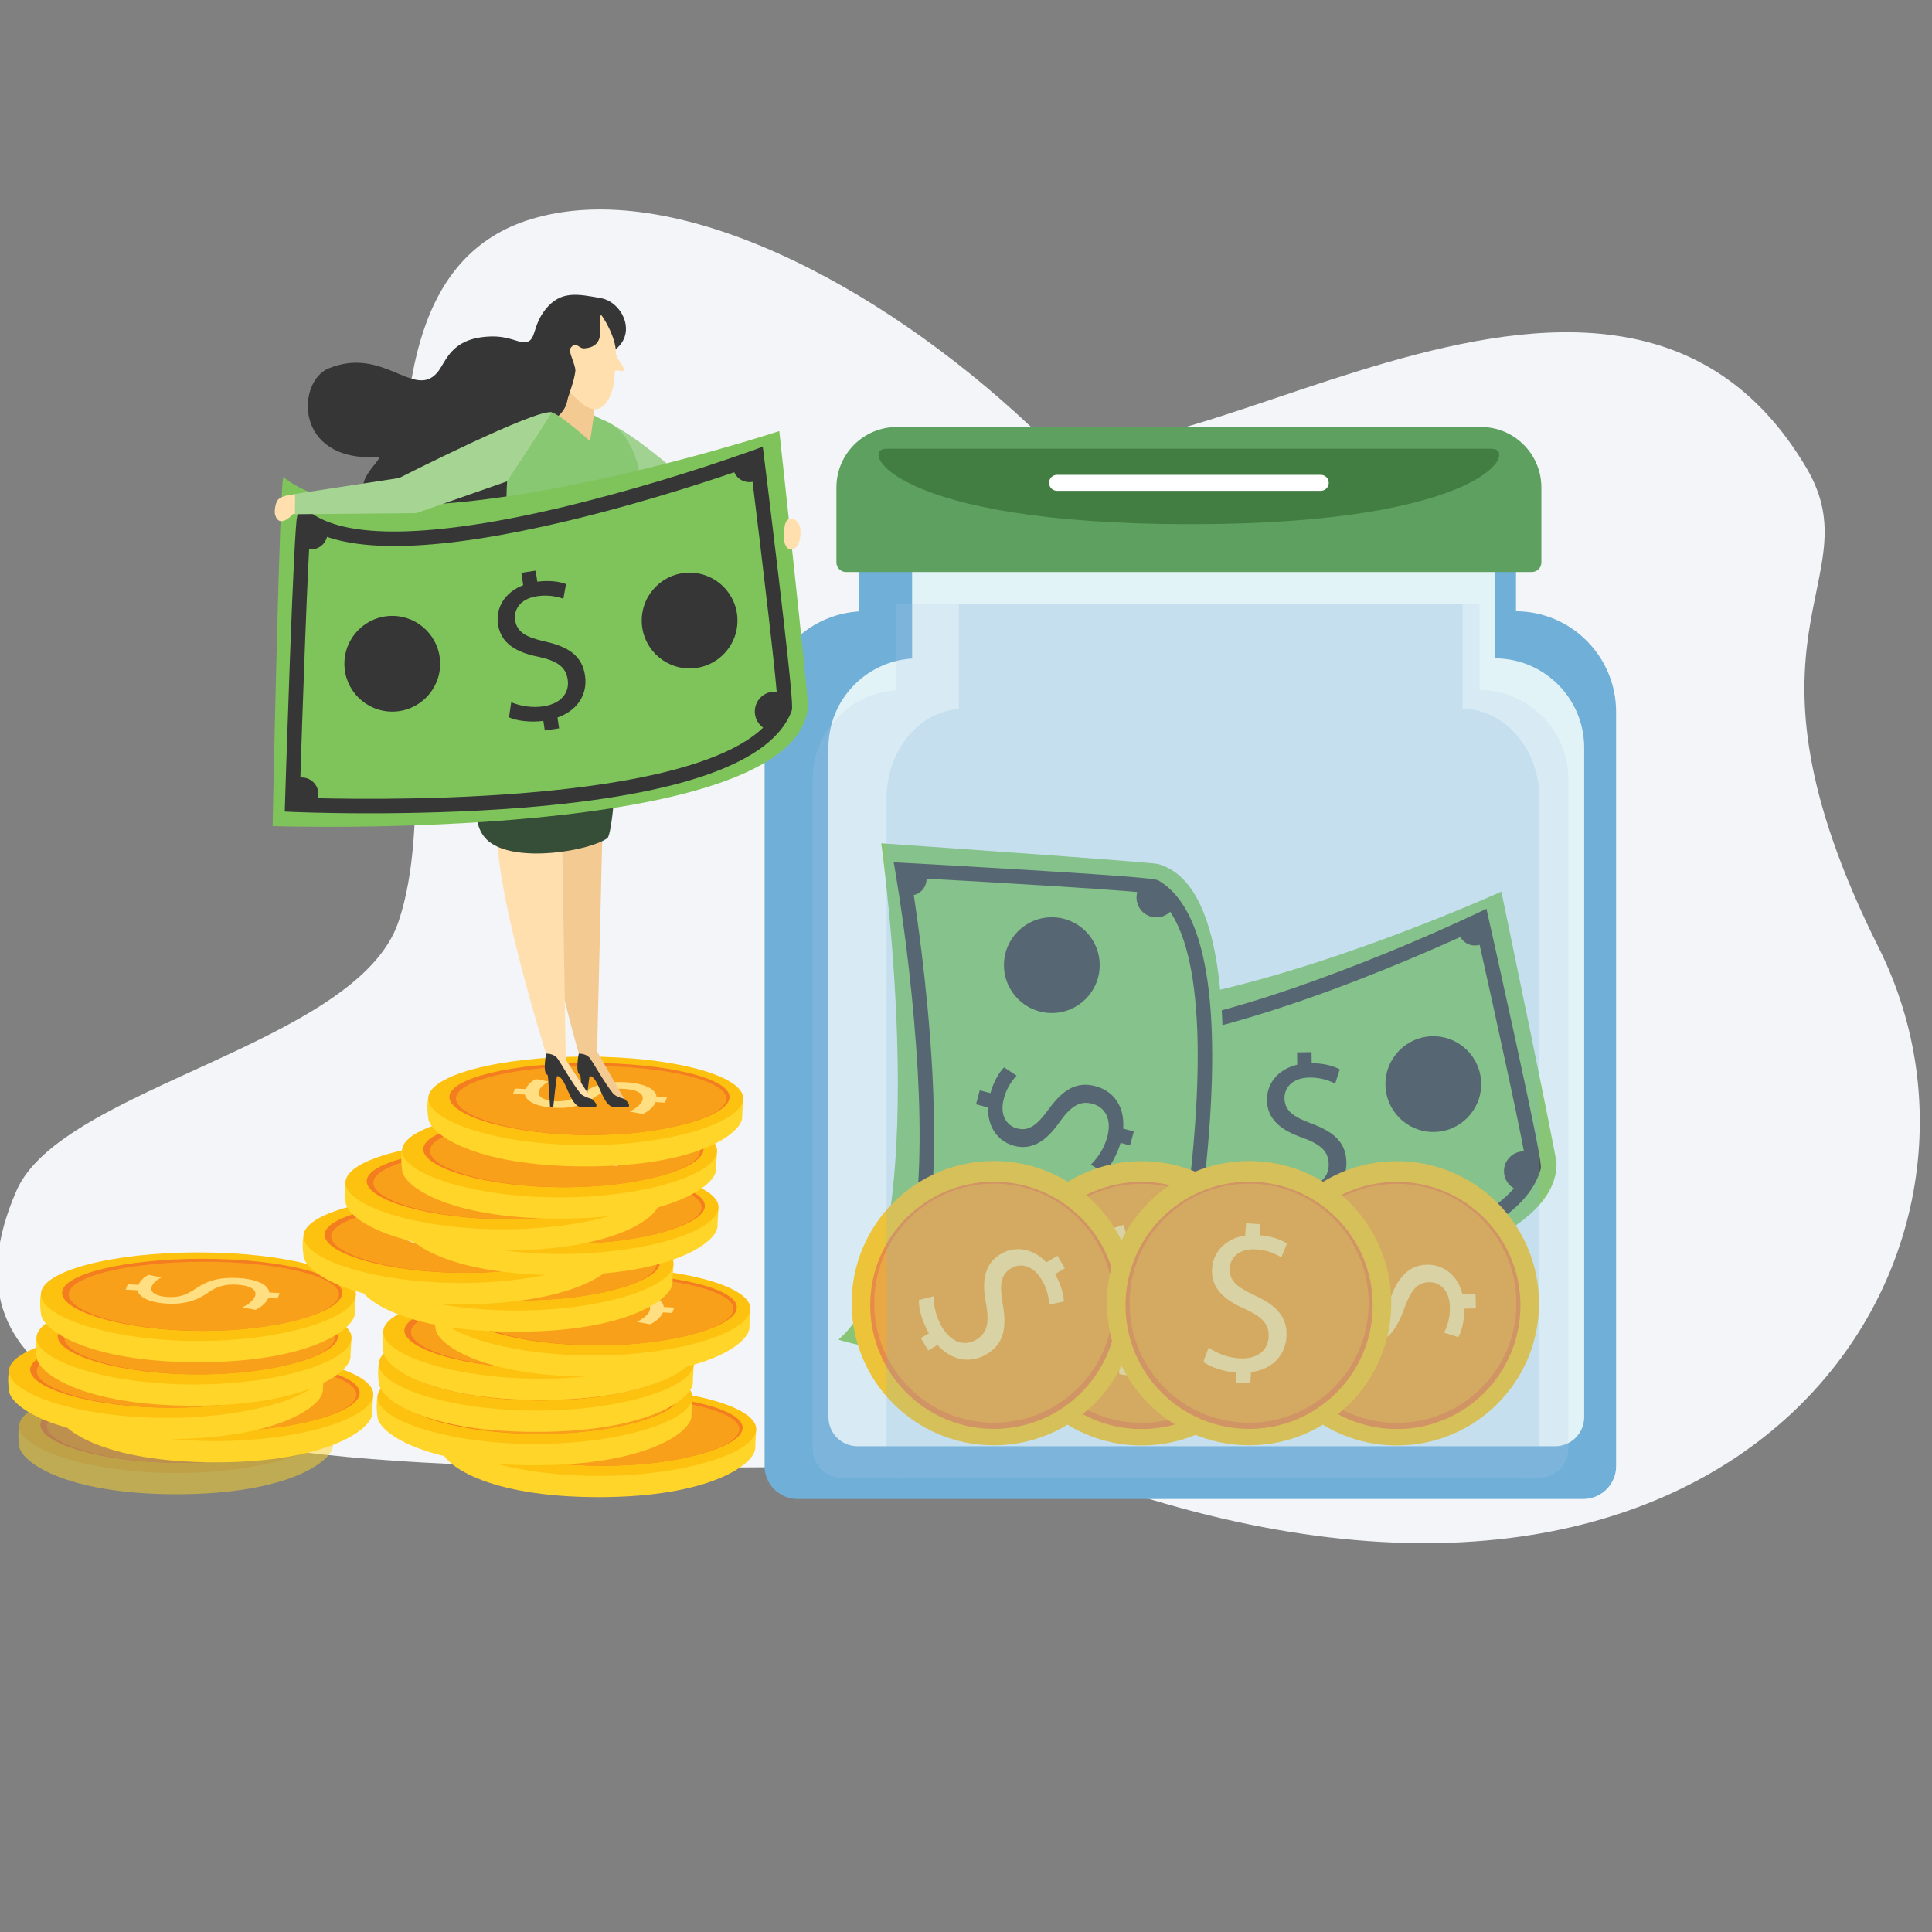 <?xml version="1.0" encoding="utf-8"?>
<!-- Generator: Adobe Illustrator 25.2.1, SVG Export Plug-In . SVG Version: 6.00 Build 0)  -->
<svg version="1.1" id="Layer_1" xmlns="http://www.w3.org/2000/svg" xmlns:xlink="http://www.w3.org/1999/xlink" x="0px" y="0px"
	 viewBox="0 0 1080 1080" style="enable-background:new 0 0 1080 1080;" xml:space="preserve">
<rect x="0" y="0" width="1080" height="1080" fill="#808080" stroke="none"/>
<style type="text/css">
	.st0{fill:#F3F5F8;}
	.st1{fill:#6FAFD8;}
	.st2{fill:#E2F3F7;}
	.st3{fill:#5DA05F;}
	.st4{fill:#427D41;}
	.st5{fill:#FFFFFF;}
	.st6{fill:#7FC45B;}
	.st7{fill:#353635;}
	.st8{fill:#6DA296;}
	.st9{fill:#FDC20F;}
	.st10{fill:#F47D20;}
	.st11{fill:#F9A01B;}
	.st12{fill:#FFDF82;}
	.st13{opacity:0.2;fill:#6FAFD8;enable-background:new    ;}
	.st14{opacity:0.2;fill:#B1C8E8;enable-background:new    ;}
	.st15{opacity:0.5;}
	.st16{fill:#FFD529;}
	.st17{fill:#F4CA93;}
	.st18{fill:#FFDFAE;}
	.st19{fill:#A2D292;}
	.st20{fill:#88C873;}
	.st21{fill:#364D37;}
	.st22{fill:#A6D492;}
</style>
<path id="Background-18" class="st0" d="M9.29,665.43c25.29-57.64,190.07-81.51,213.39-149.95
	c36.76-107.87-53.26-354.11,74.13-392.95c79.6-24.27,194.3,36.04,278.73,115.38c64.25,60.38,324.47-162.63,434.36,23.82
	c37.34,63.36-47.58,92.28,40.37,268.18c86.13,172.26-73.39,422.6-432.06,300.22C508.3,792.63-88.76,888.91,9.29,665.43z"/>
<path id="Shape-1877" class="st1" d="M847.45,341.68V314.1H480.13v27.68c-29.57,1.88-52.61,26.36-52.71,55.99V819.6
	c0.03,10.11,8.22,18.3,18.33,18.33h439.33c10.11-0.03,18.3-8.22,18.33-18.33V397.77C903.31,366.89,878.34,341.85,847.45,341.68z"/>
<path id="Shape-1878" class="st2" d="M835.9,368.02V314.1H509.88v54.02c-26.24,1.67-46.7,23.4-46.78,49.69v374.4
	c0.02,8.98,7.29,16.24,16.27,16.27h389.93c8.98-0.02,16.24-7.29,16.27-16.27v-374.4C885.48,390.4,863.32,368.18,835.9,368.02z"/>
<path id="Shape-1879" class="st3" d="M501.39,238.69h326.42c18.68,0,33.83,15.15,33.83,33.83l0,0v41.87c0,2.98-2.41,5.39-5.39,5.39
	H472.95c-2.98,0-5.39-2.41-5.39-5.39l0,0v-41.87C467.56,253.84,482.7,238.69,501.39,238.69L501.39,238.69z"/>
<path id="Shape-1880" class="st4" d="M495.47,250.85h338.25c15.35,0-2.9,42.17-168.32,42.17
	C498.37,293.02,480.12,250.85,495.47,250.85z"/>
<path id="Shape-1881" class="st5" d="M590.81,265.45h147.58c2.46,0.04,4.43,2.06,4.39,4.53c-0.04,2.41-1.98,4.36-4.39,4.39H590.81
	c-2.46-0.04-4.43-2.06-4.39-4.53C586.45,267.43,588.4,265.48,590.81,265.45z"/>
<path id="Shape-1882" class="st6" d="M870.1,650.34c-0.04-4.23-30.84-151.92-30.84-151.92S628.91,593.9,568.51,552.5
	c-2.28-1.56,10.19,193.1,10.19,193.1S870.82,726.92,870.1,650.34z"/>
<path id="Shape-1883" class="st7" d="M584.66,736.85l-0.26-3.98c-0.03-0.4-2.66-40.38-5.03-79.97c-1.39-23.26-2.43-41.85-3.07-55.24
	c-0.38-7.97-0.63-14.18-0.73-18.45c-0.18-7.23-0.23-9.41,2.16-10.81l2.16-1.27l2.14,1.37c21.19,13.8,69.95,8.22,141.03-16.14
	c35.13-12.23,69.6-26.3,103.27-42.13l4.6-2.22l1.12,4.98c0.08,0.34,7.65,34.11,15.01,67.92c15.08,69.33,14.6,71.11,14.17,72.68l0,0
	c-8.04,29.6-56.66,52.55-144.5,68.23c-64.44,11.5-127.45,14.78-128.07,14.82L584.66,736.85z M583.64,578.53
	c0.51,21.59,5.09,96.5,8.59,149.78c14.79-0.92,68.47-4.72,123.14-14.48c104.29-18.63,132.64-43.85,137.9-61.9
	c-0.56-7.7-16.57-81.06-28.03-132.22c-13.44,6.26-54.45,24.87-99.55,40.32C656.94,583.59,609.23,589.8,583.64,578.53z M853.4,651.47
	v0.01V651.47z"/>
<g id="Shape-1884" transform="translate(141.651 91.264)">
	<g id="Group_3191" transform="translate(0 6.336)">
		<path id="Path_1662" class="st7" d="M568.11,561.6c5.3,3.08,11.33,4.69,17.46,4.66c9.92-0.14,15.64-5.46,15.53-13.04
			c-0.1-7.02-4.17-10.98-14.37-14.74c-12.32-4.17-19.99-10.42-20.14-21.01c-0.17-11.7,9.41-20.54,24.01-20.74
			c7.69-0.11,13.29,1.6,16.66,3.44l-2.56,7.95c-4.42-2.29-9.34-3.45-14.32-3.36c-10.25,0.15-14.07,6.33-14,11.46
			c0.1,7.02,4.72,10.42,15.14,14.28c12.77,4.72,19.33,10.76,19.48,21.8c0.16,11.6-8.28,21.74-26,21.99
			c-7.24,0.1-15.19-1.9-19.24-4.52L568.11,561.6z"/>
	</g>
	
		<rect id="Rectangle_3996" x="583.44" y="496.9" transform="matrix(1 -0.014 0.014 1 -6.982 8.273)" class="st7" width="8.09" height="11.98"/>
	
		<rect id="Rectangle_3997" x="584.53" y="574.02" transform="matrix(1 -0.014 0.014 1 -8.062 8.296)" class="st7" width="8.09" height="11.98"/>
</g>
<path id="Shape-1885" class="st7" d="M833.28,522.12c-1.57,4.87-6.79,7.55-11.66,5.98c-4.87-1.57-7.55-6.79-5.98-11.66
	c0.01-0.04,0.03-0.09,0.04-0.13c0.1-0.32,5.36-0.39,9.88,1.11C829.83,518.84,833.38,521.82,833.28,522.12z"/>
<path id="Shape-1886" class="st7" d="M850.16,665.65c-6.05-0.92-10.22-6.57-9.3-12.63c0.92-6.05,6.57-10.22,12.63-9.3
	c0.23,0.03,0.45,0.08,0.68,0.12c0.4,0.07,1.41,6.3,0.37,11.9C853.55,661.03,850.54,665.72,850.16,665.65z"/>
<path id="Shape-1887" class="st8" d="M591.39,574.55c3.17,4.02,2.49,9.84-1.53,13.02c-4.02,3.17-9.84,2.49-13.02-1.53
	c-0.21-0.26,1.17-6.8,4.91-9.74C585.3,573.51,591.2,574.3,591.39,574.55z"/>
<path id="Shape-1888" class="st8" d="M585.88,720.47c3.15-4.03,8.98-4.74,13.01-1.59c4.03,3.15,4.74,8.98,1.59,13.01
	c-0.21,0.26-6.88,0.46-10.63-2.48C586.32,726.64,585.69,720.72,585.88,720.47z"/>
<circle id="Shape-1889" class="st8" cx="643.92" cy="648.18" r="26.76"/>
<circle id="Shape-1890" class="st7" cx="801.23" cy="606.02" r="26.76"/>
<path id="Shape-1891" class="st6" d="M647.2,482.96c-4.08-1.11-154.59-11.55-154.59-11.55s32.41,230.42-23.84,277.32
	c-2.12,1.77,191.01,40.54,191.01,40.54S721.09,503.05,647.2,482.96z"/>
<path id="Shape-1892" class="st7" d="M652.98,781.16l-3.91-0.83c-0.39-0.08-39.58-8.4-78.33-16.87c-22.77-4.97-40.94-9.02-54-12.04
	c-7.78-1.8-13.82-3.24-17.95-4.3c-7.01-1.79-9.12-2.33-9.83-5.02l-0.63-2.42l1.9-1.69c19.03-16.64,26.9-65.07,22.75-140.05
	c-2.24-37.16-6.42-74.17-12.52-110.89l-0.88-5.03l5.1,0.28c0.34,0.02,34.91,1.89,69.44,3.99c70.83,4.31,72.41,5.25,73.8,6.09
	c26.3,15.77,35.2,68.79,26.45,157.6c-6.42,65.14-20.37,126.68-20.5,127.29L652.98,781.16z M500.33,739.18
	c20.91,5.37,94.25,21.29,146.49,32.39c3.13-14.48,14.05-67.18,19.49-122.45c10.38-105.44-6.2-139.56-22.15-149.53
	c-7.56-1.55-82.52-6.05-134.87-8.91c2.38,14.63,9.16,59.16,11.79,106.76C525.1,669.99,518.12,717.6,500.33,739.18z"/>
<g id="Shape-1893" transform="translate(78.195 127.482)">
	<g id="Group_3197" transform="translate(6.841)">
		<path id="Path_1671" class="st7" d="M524.74,523.55c4.4-4.26,7.59-9.63,9.22-15.54c2.55-9.59-1.01-16.54-8.33-18.49
			c-6.79-1.81-11.69,1.03-18.08,9.83c-7.36,10.73-15.45,16.41-25.69,13.68c-11.31-3.02-17.21-14.63-13.44-28.74
			c1.98-7.43,5.14-12.36,7.84-15.1l6.96,4.62c-3.41,3.63-5.86,8.05-7.12,12.87c-2.64,9.91,2.27,15.26,7.23,16.58
			c6.78,1.81,11.3-1.71,17.85-10.7c8.01-11.01,15.6-15.68,26.27-12.84c11.2,2.99,18.68,13.87,14.11,30.99
			c-1.87,7-5.95,14.1-9.57,17.29L524.74,523.55z"/>
	</g>
	
		<rect id="Rectangle_4002" x="470.18" y="481.27" transform="matrix(0.258 -0.966 0.966 0.258 -118.804 819.854)" class="st7" width="8.09" height="11.98"/>
	
		<rect id="Rectangle_4003" x="544.71" y="501.15" transform="matrix(0.258 -0.966 0.966 0.258 -82.7 906.619)" class="st7" width="8.09" height="11.98"/>
</g>
<path id="Shape-1894" class="st7" d="M513.8,483.59c4.27,2.82,5.45,8.57,2.63,12.84c-2.82,4.27-8.57,5.45-12.84,2.63
	c-0.05-0.04-0.11-0.07-0.16-0.11c-0.28-0.19,1.08-5.26,3.75-9.21C509.71,486.03,513.54,483.42,513.8,483.59z"/>
<path id="Shape-1895" class="st7" d="M656.51,506.3c-2.53,5.58-9.09,8.05-14.67,5.53c-5.58-2.53-8.05-9.09-5.53-14.67
	c0.1-0.21,0.2-0.42,0.31-0.62c0.18-0.37,6.45,0.35,11.55,2.87C652.99,501.79,656.68,505.95,656.51,506.3z"/>
<path id="Shape-1896" class="st8" d="M498.6,730.63c4.73-1.96,10.15,0.27,12.11,5s-0.27,10.15-5,12.11
	c-0.31,0.13-6.23-2.98-8.05-7.38C495.95,736.22,498.31,730.75,498.6,730.63z"/>
<path id="Shape-1897" class="st8" d="M637.55,775.54c-3.01-4.14-2.09-9.94,2.05-12.95c4.12-2.99,9.88-2.1,12.9,2
	c0.2,0.27-1.42,6.75-5.27,9.56C643.6,776.79,637.74,775.79,637.55,775.54z"/>
<circle id="Shape-1898" class="st8" cx="582.29" cy="707.38" r="26.76"/>
<circle id="Shape-1899" class="st7" cx="587.97" cy="539.52" r="26.76"/>
<g id="Coin-2" transform="translate(49.515 417.551)">
	<circle id="Shape-1900" class="st9" cx="588.62" cy="311.02" r="79.47"/>
	<circle id="Shape-1901" class="st10" cx="588.62" cy="312.21" r="69.09"/>
	<circle id="Shape-1902" class="st11" cx="588.62" cy="311.02" r="66.83"/>
	<g id="Shape-1903" transform="translate(137.342 36.41)">
		<g id="Group_3193" transform="translate(0 4.424)">
			<path id="Path_1667" class="st12" d="M438.79,301.17c5.95,1.49,12.18,1.35,18.06-0.39c9.49-2.9,13.5-9.6,11.29-16.85
				c-2.05-6.72-7.06-9.38-17.9-10.15c-13-0.58-22.1-4.44-25.19-14.57c-3.42-11.19,3.32-22.34,17.29-26.61
				c7.36-2.25,13.21-2.16,16.96-1.33l-0.25,8.35c-4.88-0.97-9.93-0.72-14.69,0.75c-9.81,2.99-11.75,10-10.25,14.9
				c2.05,6.72,7.43,8.69,18.52,9.5c13.59,0.98,21.56,4.96,24.78,15.51c3.38,11.09-1.9,23.19-18.85,28.36
				c-6.93,2.12-15.12,2.4-19.74,1.01L438.79,301.17z"/>
		</g>
		
			<rect id="Rectangle_3998" x="435.24" y="231.73" transform="matrix(0.956 -0.292 0.292 0.956 -50.281 138.691)" class="st12" width="8.08" height="11.97"/>
		
			<rect id="Rectangle_3999" x="457.76" y="305.5" transform="matrix(0.956 -0.292 0.292 0.956 -70.849 148.487)" class="st12" width="8.08" height="11.97"/>
	</g>
</g>
<g id="Coin-3" transform="translate(49.515 417.551)">
	<circle id="Shape-1904" class="st9" cx="506.03" cy="310.92" r="79.47"/>
	<circle id="Shape-1905" class="st10" cx="506.03" cy="312.12" r="69.09"/>
	<circle id="Shape-1906" class="st11" cx="506.03" cy="310.92" r="66.83"/>
	<g id="Shape-1907" transform="translate(38.244 50.14)">
		<g id="Group_3195">
			<path id="Path_1668" class="st12" d="M434.15,256.92c0.01,6.13,1.65,12.15,4.77,17.43c5.12,8.5,12.6,10.76,19.09,6.85
				c6.01-3.62,7.38-9.13,5.49-19.83c-2.6-12.75-1.07-22.52,8-27.98c10.02-6.04,22.48-2.21,30.01,10.3
				c3.97,6.59,5.31,12.28,5.42,16.13l-8.16,1.79c-0.24-4.97-1.72-9.81-4.3-14.06c-5.29-8.78-12.55-8.96-16.95-6.32
				c-6.02,3.62-6.62,9.32-4.71,20.27c2.35,13.42,0.44,22.12-9.02,27.81c-9.93,5.98-22.95,3.8-32.1-11.38
				c-3.73-6.21-6.01-14.08-5.78-18.9L434.15,256.92z"/>
		</g>
		
			<rect id="Rectangle_4000" x="494.11" y="236.84" transform="matrix(0.857 -0.516 0.516 0.857 -52.589 292.478)" class="st12" width="11.98" height="8.09"/>
		
			<rect id="Rectangle_4001" x="428.03" y="276.63" transform="matrix(0.857 -0.516 0.516 0.857 -82.582 264.096)" class="st12" width="11.98" height="8.09"/>
	</g>
</g>
<g id="Coin-4" transform="translate(194.749 417.551)">
	<circle id="Shape-1908" class="st9" cx="586.1" cy="311.02" r="79.47"/>
	<circle id="Shape-1909" class="st10" cx="586.1" cy="312.21" r="69.09"/>
	<circle id="Shape-1910" class="st11" cx="586.1" cy="311.02" r="66.83"/>
	<g id="Shape-1911" transform="translate(118.752 58.666)">
		<g id="Group_3199" transform="translate(5.517)">
			<path id="Path_1676" class="st12" d="M434.43,232.69c-3.03,5.33-4.58,11.37-4.49,17.5c0.23,9.92,5.61,15.59,13.19,15.41
				c7.02-0.17,10.94-4.27,14.6-14.5c4.06-12.36,10.23-20.09,20.82-20.34c11.7-0.28,20.62,9.22,20.96,23.81
				c0.18,7.69-1.47,13.3-3.29,16.69l-7.98-2.49c2.25-4.44,3.36-9.37,3.23-14.35c-0.24-10.25-6.46-14.01-11.59-13.89
				c-7.02,0.17-10.37,4.82-14.14,15.27c-4.6,12.82-10.58,19.43-21.62,19.69c-11.59,0.27-21.82-8.07-22.24-25.79
				c-0.17-7.24,1.76-15.21,4.34-19.28L434.43,232.69z"/>
		</g>
		
			<rect id="Rectangle_4004" x="499.18" y="247.4" transform="matrix(1 -0.024 0.024 1 -5.775 11.954)" class="st12" width="11.98" height="8.09"/>
		
			<rect id="Rectangle_4005" x="422.07" y="249.22" transform="matrix(1 -0.024 0.024 1 -5.84 10.14)" class="st12" width="11.98" height="8.09"/>
	</g>
</g>
<g id="Coin-5" transform="translate(194.749 417.551)">
	<circle id="Shape-1912" class="st9" cx="503.51" cy="310.92" r="79.47"/>
	<circle id="Shape-1913" class="st10" cx="503.51" cy="312.12" r="69.09"/>
	<circle id="Shape-1914" class="st11" cx="503.51" cy="310.92" r="66.83"/>
	<g id="Shape-1915" transform="translate(54.819 35.366)">
		<g id="Group_3201" transform="translate(0 6.706)">
			<path id="Path_1677" class="st12" d="M426.05,293.71c5.04,3.49,10.93,5.56,17.05,6c9.9,0.63,16.02-4.23,16.5-11.79
				c0.45-7.01-3.3-11.27-13.18-15.81c-11.96-5.12-19.12-11.94-18.45-22.51c0.74-11.68,10.98-19.74,25.55-18.81
				c7.68,0.49,13.12,2.62,16.34,4.73l-3.17,7.73c-4.23-2.63-9.04-4.17-14.01-4.47c-10.23-0.65-14.52,5.22-14.84,10.34
				c-0.45,7.01,3.9,10.75,13.99,15.41c12.37,5.7,18.43,12.23,17.73,23.24c-0.74,11.57-9.94,21.04-27.63,19.91
				c-7.23-0.46-14.99-3.08-18.83-6L426.05,293.71z"/>
		</g>
		
			<rect id="Rectangle_4006" x="444.43" y="233.02" transform="matrix(0.064 -0.998 0.998 0.064 185.195 671.5)" class="st12" width="11.98" height="8.09"/>
		
			<rect id="Rectangle_4007" x="439.52" y="310" transform="matrix(0.064 -0.998 0.998 0.064 103.782 738.69)" class="st12" width="11.98" height="8.09"/>
	</g>
</g>
<g id="Glass-2" transform="translate(36.309 82.519)">
	<path id="Shape-1916" class="st13" d="M781.3,313.73v-58.79H499.7v58.88c-22.45,1.57-40.41,23.32-40.41,49.69v363.86
		c0,8.95,6.32,16.27,14.05,16.27h336.79c7.73,0,14.05-7.32,14.05-16.27V363.52C824.19,336.18,804.9,313.81,781.3,313.73z"/>
	<path id="Shape-1917" class="st14" d="M790.75,303.19v-48.25H464.73v48.35c-26.24,1.67-46.7,23.39-46.78,49.69v374.4
		c0.02,8.98,7.29,16.24,16.27,16.27h389.93c8.98-0.02,16.25-7.29,16.27-16.27v-374.4C840.33,325.57,818.16,303.35,790.75,303.19z"/>
</g>
<g id="Coins" transform="translate(155.225 745.341)">
	<g id="Coin-6" transform="translate(5.776 75.093)" class="st15">
		<path id="Path_1548" class="st16" d="M-62.35,14.85c-63.26,0-87.96-18.81-87.96-27.44l0,0c0,0-2.61-15.69,4.93-15.69
			c0,0,48.89,16.12,81.35,16.12c49.26,0,84.27-16.12,84.27-16.12c7.54,0,4.97,7.06,4.97,15.69l0,0
			C25.21-3.96,0.68,14.85-62.35,14.85z"/>
		<path id="Path_1549" class="st9" d="M25.78-23.14c0-12.92-39.42-23.4-88.05-23.4s-88.05,10.48-88.05,23.4s39.45,26.12,88.08,26.12
			S25.78-10.22,25.78-23.14z"/>
		<path id="Path_1550" class="st10" d="M18.17-23.93c0-10.51-35.06-19.04-78.32-19.04s-78.32,8.52-78.32,19.04
			s35.08,21.25,78.34,21.25S18.17-13.42,18.17-23.93z"/>
		<path id="Path_1551" class="st11" d="M16.34-23.06c0-10.08-33.82-18.26-75.55-18.26s-75.55,8.17-75.55,18.26
			s33.85,20.38,75.57,20.38S16.34-12.97,16.34-23.06z"/>
		<path id="Path_1552" class="st12" d="M-37.77-15.82c3.17-1.46,6.2-3.68,7.15-6.16c1.41-3.67-2.76-6.1-9.98-6.52
			c-6.69-0.39-11.09,0.87-16.25,4.41c-5.89,4.29-13.02,6.74-23.12,6.16c-11.16-0.65-18.07-4.71-15.99-10.11
			c1.16-2.63,3.25-4.74,5.87-5.94l7.16,1.43c-1.62,0.83-4.46,2.56-5.43,5.08c-1.46,3.79,3.83,5.57,8.72,5.85
			c6.69,0.39,10.64-1.11,15.94-4.72c6.49-4.42,13.25-6.48,23.77-5.87c11.05,0.64,19.39,4.37,16.87,10.92
			c-1.03,2.68-4.18,5.49-7.3,6.82L-37.77-15.82z"/>
		<path id="Path_1553" class="st12" d="M-90.34-28.05l-1.15,2.99l-11.42-0.66l1.15-2.99L-90.34-28.05z"/>
		<path id="Path_1554" class="st12" d="M-16.81-23.8l-1.15,2.99l-11.42-0.66l1.15-2.99L-16.81-23.8z"/>
	</g>
	<g id="Coin-7" transform="translate(28.057 56.938)">
		<path id="Path_1555" class="st16" d="M-62.73,15.17c-63.26,0-87.96-18.81-87.96-27.44l0,0c0,0-2.61-15.69,4.93-15.69
			c0,0,48.89,16.12,81.35,16.12c49.26,0,84.27-16.12,84.27-16.12c7.53,0,4.97,7.06,4.97,15.69l0,0C24.82-3.65,0.3,15.17-62.73,15.17
			z"/>
		<path id="Path_1556" class="st9" d="M25.4-22.83c0-12.92-39.42-23.4-88.05-23.4s-88.05,10.48-88.05,23.4s39.45,26.12,88.08,26.12
			S25.4-9.91,25.4-22.83z"/>
		<path id="Path_1557" class="st10" d="M17.78-23.62c0-10.51-35.06-19.04-78.32-19.04s-78.32,8.52-78.32,19.04
			s35.08,21.25,78.34,21.25S17.78-13.1,17.78-23.62z"/>
		<path id="Path_1558" class="st11" d="M15.95-22.74C15.95-32.82-17.87-41-59.59-41s-75.55,8.17-75.55,18.26S-101.3-2.37-59.58-2.37
			S15.95-12.66,15.95-22.74z"/>
		<path id="Path_1559" class="st12" d="M-38.15-15.5c3.17-1.46,6.2-3.68,7.15-6.16c1.41-3.67-2.76-6.1-9.98-6.52
			c-6.69-0.39-11.09,0.87-16.25,4.41c-5.89,4.29-13.02,6.74-23.12,6.16c-11.16-0.65-18.07-4.71-15.99-10.11
			c1.16-2.63,3.25-4.74,5.87-5.94l7.16,1.43c-1.62,0.83-4.46,2.56-5.43,5.08c-1.46,3.79,3.83,5.57,8.72,5.85
			c6.69,0.39,10.64-1.11,15.94-4.72c6.49-4.42,13.25-6.48,23.77-5.87c11.05,0.64,19.39,4.37,16.87,10.92
			c-1.03,2.68-4.18,5.49-7.3,6.82L-38.15-15.5z"/>
		<path id="Path_1560" class="st12" d="M-90.73-27.74l-1.15,2.99l-11.42-0.66l1.15-2.99L-90.73-27.74z"/>
		<path id="Path_1561" class="st12" d="M-17.2-23.48l-1.15,2.99l-11.42-0.66l1.15-2.99L-17.2-23.48z"/>
	</g>
	<g id="Coin-8" transform="translate(0 43.735)">
		<path id="Path_1562" class="st16" d="M-62.25,15.39c-63.26,0-87.96-18.81-87.96-27.44l0,0c0,0-2.61-15.69,4.93-15.69
			c0,0,48.89,16.12,81.35,16.12c49.26,0,84.27-16.12,84.27-16.12c7.53,0,4.97,7.06,4.97,15.69l0,0
			C25.31-3.42,0.78,15.39-62.25,15.39z"/>
		<path id="Path_1563" class="st9" d="M25.88-22.6c0-12.92-39.42-23.4-88.05-23.4s-88.05,10.48-88.05,23.4s39.45,26.12,88.08,26.12
			S25.88-9.68,25.88-22.6z"/>
		<path id="Path_1564" class="st10" d="M18.27-23.39c0-10.51-35.06-19.04-78.32-19.04s-78.32,8.52-78.32,19.04
			s35.08,21.25,78.34,21.25S18.27-12.87,18.27-23.39z"/>
		<path id="Path_1565" class="st11" d="M16.44-22.51c0-10.08-33.82-18.26-75.55-18.26s-75.55,8.17-75.55,18.26
			s33.85,20.38,75.57,20.38S16.44-12.43,16.44-22.51z"/>
		<path id="Path_1566" class="st12" d="M-37.67-15.27c3.17-1.46,6.2-3.68,7.15-6.16c1.41-3.67-2.76-6.1-9.98-6.52
			c-6.69-0.39-11.09,0.87-16.25,4.41c-5.89,4.29-13.02,6.74-23.12,6.16c-11.16-0.65-18.07-4.71-15.99-10.11
			c1.16-2.63,3.25-4.74,5.87-5.94l7.16,1.43c-1.62,0.83-4.46,2.56-5.43,5.08c-1.46,3.79,3.83,5.57,8.72,5.85
			c6.69,0.39,10.64-1.11,15.94-4.72c6.49-4.42,13.25-6.48,23.77-5.87c11.05,0.64,19.39,4.37,16.87,10.92
			c-1.03,2.68-4.18,5.49-7.3,6.82L-37.67-15.27z"/>
		<path id="Path_1567" class="st12" d="M-90.24-27.51l-1.15,2.99l-11.42-0.66l1.15-2.99L-90.24-27.51z"/>
		<path id="Path_1568" class="st12" d="M-16.71-23.25l-1.15,2.99l-11.42-0.66l1.15-2.99L-16.71-23.25z"/>
	</g>
	<g id="Coin-9" transform="translate(15.679 24.756)">
		<path id="Path_1569" class="st16" d="M-62.52,15.72c-63.26,0-87.96-18.81-87.96-27.44l0,0c0,0-2.61-15.69,4.93-15.69
			c0,0,48.89,16.12,81.35,16.12c49.26,0,84.27-16.12,84.27-16.12c7.54,0,4.97,7.06,4.97,15.69l0,0
			C25.04-3.09,0.51,15.72-62.52,15.72z"/>
		<path id="Path_1570" class="st9" d="M25.61-22.27c0-12.92-39.42-23.4-88.05-23.4s-88.05,10.48-88.05,23.4s39.45,26.12,88.08,26.12
			S25.61-9.35,25.61-22.27z"/>
		<path id="Path_1571" class="st10" d="M17.99-23.06c0-10.51-35.06-19.04-78.32-19.04s-78.32,8.52-78.32,19.04
			S-103.56-1.81-60.3-1.81S17.99-12.54,17.99-23.06z"/>
		<path id="Path_1572" class="st11" d="M16.17-22.18c0-10.08-33.82-18.26-75.55-18.26s-75.55,8.17-75.55,18.26
			s33.85,20.38,75.57,20.38S16.17-12.1,16.17-22.18z"/>
		<path id="Path_1573" class="st12" d="M-37.94-14.94c3.17-1.46,6.2-3.68,7.15-6.16c1.41-3.67-2.76-6.1-9.98-6.52
			c-6.69-0.39-11.09,0.87-16.25,4.41c-5.89,4.29-13.02,6.74-23.12,6.16c-11.16-0.65-18.07-4.71-15.99-10.11
			c1.16-2.63,3.25-4.74,5.87-5.94l7.16,1.43c-1.62,0.83-4.46,2.56-5.43,5.08c-1.46,3.79,3.83,5.57,8.72,5.85
			c6.69,0.39,10.64-1.11,15.94-4.72c6.49-4.42,13.25-6.48,23.77-5.87c11.05,0.64,19.39,4.37,16.87,10.92
			c-1.03,2.68-4.18,5.49-7.3,6.82L-37.94-14.94z"/>
		<path id="Path_1574" class="st12" d="M-90.51-27.18l-1.15,2.99l-11.42-0.66l1.15-2.99L-90.51-27.18z"/>
		<path id="Path_1575" class="st12" d="M-16.99-22.92l-1.15,2.99l-11.42-0.66l1.15-2.99L-16.99-22.92z"/>
	</g>
	<g id="Coin-10" transform="translate(18.154)">
		<path id="Path_1576" class="st16" d="M-62.56,16.15c-63.26,0-87.96-18.81-87.96-27.44l0,0c0,0-2.61-15.69,4.93-15.69
			c0,0,48.89,16.12,81.35,16.12c49.26,0,84.27-16.12,84.27-16.12c7.54,0,4.97,7.06,4.97,15.69l0,0C25-2.66,0.47,16.15-62.56,16.15z"
			/>
		<path id="Path_1577" class="st9" d="M25.57-21.84c0-12.92-39.42-23.4-88.05-23.4s-88.05,10.48-88.05,23.4s39.45,26.12,88.08,26.12
			S25.57-8.92,25.57-21.84z"/>
		<path id="Path_1578" class="st10" d="M17.95-22.63c0-10.51-35.06-19.04-78.32-19.04s-78.32,8.52-78.32,19.04
			S-103.6-1.38-60.35-1.38S17.95-12.11,17.95-22.63z"/>
		<path id="Path_1579" class="st11" d="M16.13-21.75c0-10.08-33.82-18.26-75.55-18.26s-75.55,8.17-75.55,18.26
			s33.85,20.38,75.57,20.38S16.13-11.67,16.13-21.75z"/>
		<path id="Path_1580" class="st12" d="M-37.98-14.51c3.17-1.46,6.2-3.68,7.15-6.16c1.41-3.67-2.76-6.1-9.98-6.52
			c-6.69-0.39-11.09,0.87-16.25,4.41c-5.89,4.29-13.02,6.74-23.12,6.16c-11.16-0.65-18.07-4.71-15.99-10.11
			c1.16-2.63,3.25-4.74,5.87-5.94l7.16,1.43c-1.62,0.83-4.46,2.56-5.43,5.08c-1.46,3.79,3.83,5.57,8.72,5.85
			c6.69,0.39,10.64-1.11,15.94-4.72c6.49-4.42,13.25-6.48,23.77-5.87c11.05,0.64,19.39,4.37,16.87,10.92
			c-1.03,2.68-4.18,5.49-7.3,6.82L-37.98-14.51z"/>
		<path id="Path_1581" class="st12" d="M-90.55-26.75l-1.15,2.99l-11.42-0.66l1.15-2.99L-90.55-26.75z"/>
		<path id="Path_1582" class="st12" d="M-17.03-22.49l-1.15,2.99l-11.42-0.66l1.15-2.99L-17.03-22.49z"/>
	</g>
</g>
<g id="Coins-2" transform="translate(322.739 633.94)">
	<g id="Coin-11" transform="translate(78.393 188.144)">
		<path id="Path_1583" class="st16" d="M-66.51,14.82c-63.26,0-87.96-18.81-87.96-27.44l0,0c0,0-2.61-15.69,4.93-15.69
			c0,0,48.89,16.12,81.35,16.12c49.26,0,84.27-16.12,84.27-16.12c7.54,0,4.97,7.06,4.97,15.69l0,0
			C21.04-3.99-3.48,14.82-66.51,14.82z"/>
		<path id="Path_1584" class="st9" d="M21.62-23.17c0-12.92-39.42-23.4-88.05-23.4s-88.05,10.48-88.05,23.4s39.45,26.12,88.08,26.12
			S21.62-10.25,21.62-23.17z"/>
		<path id="Path_1585" class="st10" d="M14-23.96C14-34.47-21.06-43-64.32-43s-78.32,8.52-78.32,19.04S-107.55-2.71-64.3-2.71
			S14-13.45,14-23.96z"/>
		<path id="Path_1586" class="st11" d="M12.17-23.09c0-10.08-33.82-18.26-75.55-18.26s-75.55,8.17-75.55,18.26
			s33.85,20.38,75.57,20.38S12.17-13,12.17-23.09z"/>
		<path id="Path_1587" class="st12" d="M-41.93-15.84c3.17-1.46,6.2-3.68,7.15-6.16c1.41-3.67-2.76-6.1-9.98-6.52
			c-6.69-0.39-11.09,0.87-16.25,4.41c-5.89,4.29-13.02,6.74-23.12,6.16c-11.16-0.65-18.07-4.71-15.99-10.11
			c1.16-2.63,3.25-4.74,5.87-5.94l7.16,1.43c-1.62,0.83-4.46,2.56-5.43,5.08c-1.46,3.79,3.83,5.57,8.72,5.85
			c6.69,0.39,10.64-1.11,15.94-4.72c6.49-4.42,13.25-6.48,23.77-5.87c11.05,0.64,19.39,4.37,16.87,10.92
			c-1.03,2.68-4.18,5.49-7.3,6.82L-41.93-15.84z"/>
		<path id="Path_1588" class="st12" d="M-94.51-28.08l-1.15,2.99l-11.42-0.66l1.15-2.99L-94.51-28.08z"/>
		<path id="Path_1589" class="st12" d="M-20.98-23.83l-1.15,2.99l-11.42-0.66l1.15-2.99L-20.98-23.83z"/>
	</g>
	<g id="Coin-12" transform="translate(42.085 169.99)">
		<path id="Path_1590" class="st16" d="M-65.88,15.14c-63.26,0-87.96-18.81-87.96-27.44l0,0c0,0-2.61-15.69,4.93-15.69
			c0,0,48.89,16.12,81.35,16.12c49.26,0,84.27-16.12,84.27-16.12c7.54,0,4.97,7.06,4.97,15.69l0,0
			C21.67-3.67-2.85,15.14-65.88,15.14z"/>
		<path id="Path_1591" class="st9" d="M22.25-22.86c0-12.92-39.42-23.4-88.05-23.4s-88.05,10.48-88.05,23.4s39.45,26.12,88.08,26.12
			S22.25-9.93,22.25-22.86z"/>
		<path id="Path_1592" class="st10" d="M14.63-23.64c0-10.51-35.06-19.04-78.32-19.04s-78.32,8.52-78.32,19.04
			s35.08,21.25,78.34,21.25S14.63-13.13,14.63-23.64z"/>
		<path id="Path_1593" class="st11" d="M12.8-22.77c0-10.08-33.82-18.26-75.55-18.26s-75.55,8.17-75.55,18.26
			s33.85,20.38,75.57,20.38S12.8-12.69,12.8-22.77z"/>
		<path id="Path_1594" class="st12" d="M-41.3-15.53c3.17-1.46,6.2-3.68,7.15-6.16c1.41-3.67-2.76-6.1-9.98-6.52
			c-6.69-0.39-11.09,0.87-16.25,4.41c-5.89,4.29-13.02,6.74-23.12,6.16c-11.16-0.65-18.07-4.71-15.99-10.11
			c1.16-2.63,3.25-4.74,5.87-5.94l7.16,1.43c-1.62,0.83-4.46,2.56-5.43,5.08c-1.46,3.79,3.83,5.57,8.72,5.85
			c6.69,0.39,10.64-1.11,15.94-4.72c6.49-4.42,13.25-6.48,23.77-5.87C-32.42-31.27-24.08-27.55-26.6-21
			c-1.03,2.68-4.18,5.49-7.3,6.82L-41.3-15.53z"/>
		<path id="Path_1595" class="st12" d="M-93.88-27.77l-1.15,2.99l-11.42-0.66l1.15-2.99L-93.88-27.77z"/>
		<path id="Path_1596" class="st12" d="M-20.35-23.51l-1.15,2.99l-11.42-0.66l1.15-2.99L-20.35-23.51z"/>
	</g>
	<g id="Coin-13" transform="translate(42.91 151.01)">
		<path id="Path_1597" class="st16" d="M-65.9,15.47c-63.26,0-87.96-18.81-87.96-27.44l0,0c0,0-2.61-15.69,4.93-15.69
			c0,0,48.89,16.12,81.35,16.12c49.26,0,84.27-16.12,84.27-16.12c7.54,0,4.97,7.06,4.97,15.69l0,0C21.66-3.34-2.87,15.47-65.9,15.47
			z"/>
		<path id="Path_1598" class="st9" d="M22.23-22.53c0-12.92-39.42-23.4-88.05-23.4s-88.05,10.48-88.05,23.4S-114.43,3.59-65.8,3.59
			S22.23-9.6,22.23-22.53z"/>
		<path id="Path_1599" class="st10" d="M14.61-23.32c0-10.51-35.06-19.04-78.32-19.04s-78.32,8.52-78.32,19.04
			s35.08,21.25,78.34,21.25S14.61-12.8,14.61-23.32z"/>
		<path id="Path_1600" class="st11" d="M12.79-22.44c0-10.08-33.82-18.26-75.55-18.26s-75.55,8.17-75.55,18.26
			s33.85,20.38,75.57,20.38S12.79-12.36,12.79-22.44z"/>
		<path id="Path_1601" class="st12" d="M-41.32-15.2c3.17-1.46,6.2-3.68,7.15-6.16c1.41-3.67-2.76-6.1-9.98-6.52
			c-6.69-0.39-11.09,0.87-16.25,4.41c-5.89,4.29-13.02,6.74-23.12,6.16c-11.16-0.65-18.07-4.71-15.99-10.11
			c1.16-2.63,3.25-4.74,5.87-5.94l7.16,1.43c-1.62,0.83-4.46,2.56-5.43,5.08c-1.46,3.79,3.83,5.57,8.72,5.85
			c6.69,0.39,10.64-1.11,15.94-4.72c6.49-4.42,13.25-6.48,23.77-5.87c11.05,0.64,19.39,4.37,16.87,10.92
			c-1.03,2.68-4.18,5.49-7.3,6.82L-41.32-15.2z"/>
		<path id="Path_1602" class="st12" d="M-93.89-27.44l-1.15,2.99l-11.42-0.66l1.15-2.99L-93.89-27.44z"/>
		<path id="Path_1603" class="st12" d="M-20.37-23.18l-1.15,2.99l-11.42-0.66l1.15-2.99L-20.37-23.18z"/>
	</g>
	<g id="Coin-14" transform="translate(45.386 132.856)">
		<path id="Path_1604" class="st16" d="M-65.94,15.78c-63.26,0-87.96-18.81-87.96-27.44l0,0c0,0-2.61-15.69,4.93-15.69
			c0,0,48.89,16.12,81.35,16.12c49.26,0,84.27-16.12,84.27-16.12c7.54,0,4.97,7.06,4.97,15.69l0,0
			C21.62-3.03-2.91,15.78-65.94,15.78z"/>
		<path id="Path_1605" class="st9" d="M22.19-22.21c0-12.92-39.42-23.4-88.05-23.4s-88.05,10.48-88.05,23.4s39.45,26.12,88.08,26.12
			S22.19-9.29,22.19-22.21z"/>
		<path id="Path_1606" class="st10" d="M14.57-23c0-10.51-35.06-19.04-78.32-19.04s-78.32,8.52-78.32,19.04s35.08,21.25,78.34,21.25
			S14.57-12.49,14.57-23z"/>
		<path id="Path_1607" class="st11" d="M12.75-22.13c0-10.08-33.82-18.26-75.55-18.26s-75.55,8.17-75.55,18.26
			s33.85,20.38,75.57,20.38S12.75-12.04,12.75-22.13z"/>
		<path id="Path_1609" class="st12" d="M-93.93-27.12l-1.15,2.99l-11.42-0.66l1.15-2.99L-93.93-27.12z"/>
		<path id="Path_1610" class="st12" d="M-20.41-22.87l-1.15,2.99l-11.42-0.66l1.15-2.99L-20.41-22.87z"/>
	</g>
	<g id="Coin-15" transform="translate(75.093 119.653)">
		<path id="Path_1611" class="st16" d="M-66.46,16.01c-63.26,0-87.96-18.81-87.96-27.44l0,0c0,0-2.61-15.69,4.93-15.69
			c0,0,48.89,16.12,81.35,16.12c49.26,0,84.27-16.12,84.27-16.12c7.54,0,4.97,7.06,4.97,15.69l0,0C21.1-2.8-3.43,16.01-66.46,16.01z
			"/>
		<path id="Path_1612" class="st9" d="M21.67-21.99c0-12.92-39.42-23.4-88.05-23.4s-88.05,10.48-88.05,23.4s39.45,26.12,88.08,26.12
			S21.67-9.06,21.67-21.99z"/>
		<path id="Path_1613" class="st10" d="M14.06-22.77c0-10.51-35.06-19.04-78.32-19.04s-78.32,8.52-78.32,19.04
			S-107.5-1.52-64.24-1.52S14.06-12.26,14.06-22.77z"/>
		<path id="Path_1614" class="st11" d="M12.23-21.9c0-10.08-33.82-18.26-75.55-18.26s-75.55,8.17-75.55,18.26
			S-105.02-1.52-63.3-1.52S12.23-11.81,12.23-21.9z"/>
		<path id="Path_1615" class="st12" d="M-41.88-14.66c3.17-1.46,6.2-3.68,7.15-6.16c1.41-3.67-2.76-6.1-9.98-6.52
			c-6.69-0.39-11.09,0.87-16.25,4.41c-5.89,4.29-13.02,6.74-23.12,6.16c-11.16-0.65-18.06-4.71-15.99-10.11
			c1.16-2.63,3.25-4.74,5.87-5.94l7.16,1.43c-1.62,0.83-4.46,2.56-5.43,5.08c-1.46,3.79,3.83,5.57,8.72,5.85
			c6.69,0.39,10.64-1.11,15.94-4.72c6.49-4.42,13.25-6.48,23.77-5.87c11.05,0.64,19.39,4.37,16.87,10.92
			c-1.03,2.68-4.18,5.49-7.3,6.82L-41.88-14.66z"/>
		<path id="Path_1616" class="st12" d="M-94.45-26.89l-1.15,2.99l-11.42-0.66l1.15-2.99L-94.45-26.89z"/>
		<path id="Path_1617" class="st12" d="M-20.92-22.64l-1.15,2.99l-11.42-0.66l1.15-2.99L-20.92-22.64z"/>
	</g>
	<g id="Coin-16" transform="translate(31.357 94.072)">
		<path id="Path_1618" class="st16" d="M-65.7,16.45c-63.26,0-87.96-18.81-87.96-27.44l0,0c0,0-2.61-15.69,4.93-15.69
			c0,0,48.89,16.12,81.35,16.12c49.26,0,84.27-16.12,84.27-16.12c7.54,0,4.97,7.06,4.97,15.69l0,0C21.86-2.36-2.67,16.45-65.7,16.45
			z"/>
		<path id="Path_1619" class="st9" d="M22.43-21.54c0-12.92-39.42-23.4-88.05-23.4s-88.05,10.48-88.05,23.4S-114.23,4.58-65.6,4.58
			S22.43-8.62,22.43-21.54z"/>
		<path id="Path_1620" class="st10" d="M14.82-22.33c0-10.51-35.06-19.04-78.32-19.04s-78.32,8.52-78.32,19.04
			s35.08,21.25,78.34,21.25S14.82-11.81,14.82-22.33z"/>
		<path id="Path_1621" class="st11" d="M12.99-21.45c0-10.08-33.82-18.26-75.55-18.26s-75.55,8.17-75.55,18.26
			s33.85,20.38,75.57,20.38S12.99-11.37,12.99-21.45z"/>
		<path id="Path_1622" class="st12" d="M-41.12-14.21c3.17-1.46,6.2-3.68,7.15-6.16c1.41-3.67-2.76-6.1-9.98-6.52
			c-6.69-0.39-11.09,0.87-16.25,4.41c-5.89,4.29-13.02,6.74-23.12,6.16c-11.16-0.65-18.07-4.71-15.99-10.11
			c1.16-2.63,3.25-4.74,5.87-5.94l7.16,1.43c-1.62,0.83-4.46,2.56-5.43,5.08c-1.46,3.79,3.83,5.57,8.72,5.85
			c6.69,0.39,10.64-1.11,15.94-4.72c6.49-4.42,13.25-6.48,23.77-5.87c11.05,0.64,19.39,4.37,16.87,10.92
			c-1.03,2.68-4.18,5.49-7.3,6.82L-41.12-14.21z"/>
		<path id="Path_1623" class="st12" d="M-93.69-26.45l-1.15,2.99l-11.42-0.66l1.15-2.99L-93.69-26.45z"/>
		<path id="Path_1624" class="st12" d="M-20.17-22.19l-1.15,2.99l-11.42-0.66l1.15-2.99L-20.17-22.19z"/>
	</g>
	<g id="Coin-17" transform="translate(0 78.393)">
		<path id="Path_1625" class="st16" d="M-65.15,16.73c-63.26,0-87.96-18.81-87.96-27.44l0,0c0,0-2.61-15.69,4.93-15.69
			c0,0,48.89,16.12,81.35,16.12c49.26,0,84.27-16.12,84.27-16.12c7.54,0,4.97,7.06,4.97,15.69l0,0C22.4-2.08-2.12,16.73-65.15,16.73
			z"/>
		<path id="Path_1626" class="st9" d="M22.98-21.27c0-12.92-39.42-23.4-88.05-23.4s-88.05,10.48-88.05,23.4s39.45,26.12,88.08,26.12
			S22.98-8.34,22.98-21.27z"/>
		<path id="Path_1627" class="st10" d="M15.36-22.06c0-10.51-35.06-19.04-78.32-19.04s-78.32,8.52-78.32,19.04
			S-106.19-0.8-62.94-0.8S15.36-11.54,15.36-22.06z"/>
		<path id="Path_1628" class="st11" d="M13.53-21.18c0-10.08-33.82-18.26-75.55-18.26s-75.55,8.17-75.55,18.26S-103.72-0.8-62-0.8
			S13.53-11.1,13.53-21.18z"/>
		<path id="Path_1629" class="st12" d="M-40.57-13.94c3.17-1.46,6.2-3.68,7.15-6.16c1.41-3.67-2.76-6.1-9.98-6.52
			C-50.1-27-54.5-25.74-59.66-22.21c-5.89,4.29-13.02,6.74-23.12,6.16c-11.16-0.65-18.07-4.71-15.99-10.11
			c1.16-2.63,3.25-4.74,5.87-5.94l7.16,1.43c-1.62,0.83-4.46,2.56-5.43,5.08c-1.46,3.79,3.83,5.57,8.72,5.85
			c6.69,0.39,10.64-1.11,15.94-4.72c6.49-4.42,13.25-6.48,23.77-5.87c11.05,0.64,19.39,4.37,16.87,10.92
			c-1.03,2.68-4.18,5.49-7.3,6.82L-40.57-13.94z"/>
		<path id="Path_1630" class="st12" d="M-93.15-26.18l-1.15,2.99l-11.42-0.66l1.15-2.99L-93.15-26.18z"/>
		<path id="Path_1631" class="st12" d="M-19.62-21.92l-1.15,2.99l-11.42-0.66l1.15-2.99L-19.62-21.92z"/>
	</g>
	<g id="Coin-18" transform="translate(56.938 61.889)">
		<path id="Path_1632" class="st16" d="M-66.14,17.01c-63.26,0-87.96-18.81-87.96-27.44l0,0c0,0-2.61-15.69,4.93-15.69
			c0,0,48.89,16.12,81.35,16.12c49.26,0,84.27-16.12,84.27-16.12c7.54,0,4.97,7.06,4.97,15.69l0,0C21.42-1.8-3.11,17.01-66.14,17.01
			z"/>
		<path id="Path_1633" class="st9" d="M21.99-20.98c0-12.92-39.42-23.4-88.05-23.4s-88.05,10.48-88.05,23.4s39.45,26.12,88.08,26.12
			S21.99-8.06,21.99-20.98z"/>
		<path id="Path_1634" class="st10" d="M14.37-21.77c0-10.51-35.06-19.04-78.32-19.04s-78.32,8.52-78.32,19.04
			s35.08,21.25,78.34,21.25S14.37-11.25,14.37-21.77z"/>
		<path id="Path_1635" class="st11" d="M12.55-20.89c0-10.08-33.82-18.26-75.55-18.26s-75.55,8.17-75.55,18.26
			s33.85,20.38,75.57,20.38S12.55-10.81,12.55-20.89z"/>
		<path id="Path_1636" class="st12" d="M-41.56-13.66c3.17-1.46,6.2-3.68,7.15-6.16c1.41-3.67-2.76-6.1-9.98-6.52
			c-6.69-0.39-11.09,0.87-16.25,4.41c-5.89,4.29-13.02,6.74-23.12,6.16c-11.16-0.65-18.07-4.71-15.99-10.11
			c1.16-2.63,3.25-4.74,5.87-5.94l7.16,1.43c-1.62,0.83-4.46,2.56-5.43,5.08c-1.46,3.79,3.83,5.57,8.72,5.85
			c6.69,0.39,10.64-1.11,15.94-4.72c6.49-4.42,13.25-6.48,23.77-5.87c11.05,0.64,19.39,4.37,16.87,10.92
			c-1.03,2.68-4.18,5.49-7.3,6.82L-41.56-13.66z"/>
		<path id="Path_1637" class="st12" d="M-94.13-25.89l-1.15,2.99l-11.42-0.66l1.15-2.99L-94.13-25.89z"/>
		<path id="Path_1638" class="st12" d="M-20.61-21.64l-1.15,2.99l-11.42-0.66l1.15-2.99L-20.61-21.64z"/>
	</g>
	<g id="Coin-19" transform="translate(23.931 47.861)">
		<path id="Path_1639" class="st16" d="M-65.57,17.26c-63.26,0-87.96-18.81-87.96-27.44l0,0c0,0-2.61-15.69,4.93-15.69
			c0,0,48.89,16.12,81.35,16.12c49.26,0,84.27-16.12,84.27-16.12c7.54,0,4.97,7.06,4.97,15.69l0,0
			C21.99-1.56-2.54,17.26-65.57,17.26z"/>
		<path id="Path_1640" class="st9" d="M22.56-20.74c0-12.92-39.42-23.4-88.05-23.4s-88.05,10.48-88.05,23.4S-114.1,5.38-65.47,5.38
			S22.56-7.81,22.56-20.74z"/>
		<path id="Path_1641" class="st10" d="M14.94-21.53c0-10.51-35.06-19.04-78.32-19.04s-78.32,8.52-78.32,19.04
			s35.08,21.25,78.34,21.25S14.94-11.01,14.94-21.53z"/>
		<path id="Path_1642" class="st11" d="M13.12-20.65c0-10.08-33.82-18.26-75.55-18.26s-75.55,8.17-75.55,18.26
			s33.85,20.38,75.57,20.38S13.12-10.57,13.12-20.65z"/>
		<path id="Path_1643" class="st12" d="M-40.99-13.41c3.17-1.46,6.2-3.68,7.15-6.16c1.41-3.67-2.76-6.1-9.98-6.52
			c-6.69-0.39-11.09,0.87-16.25,4.41c-5.89,4.29-13.02,6.74-23.12,6.16c-11.16-0.65-18.07-4.71-15.99-10.11
			c1.16-2.63,3.25-4.74,5.87-5.94l7.16,1.43c-1.62,0.83-4.46,2.56-5.43,5.08c-1.46,3.79,3.83,5.57,8.72,5.85
			c6.69,0.39,10.64-1.11,15.94-4.72c6.49-4.42,13.25-6.48,23.77-5.87c11.05,0.64,19.39,4.37,16.87,10.92
			c-1.03,2.68-4.18,5.49-7.3,6.82L-40.99-13.41z"/>
		<path id="Path_1644" class="st12" d="M-93.56-25.65l-1.15,2.99l-11.42-0.66l1.15-2.99L-93.56-25.65z"/>
		<path id="Path_1645" class="st12" d="M-20.04-21.39l-1.15,2.99l-11.42-0.66l1.15-2.99L-20.04-21.39z"/>
	</g>
	<g id="Coin-20" transform="translate(56.113 29.707)">
		<path id="Path_1646" class="st16" d="M-66.13,17.57c-63.26,0-87.96-18.81-87.96-27.44l0,0c0,0-2.61-15.69,4.93-15.69
			c0,0,48.89,16.12,81.35,16.12c49.26,0,84.27-16.12,84.27-16.12c7.54,0,4.97,7.06,4.97,15.69l0,0C21.43-1.24-3.1,17.57-66.13,17.57
			z"/>
		<path id="Path_1647" class="st9" d="M22-20.42c0-12.92-39.42-23.4-88.05-23.4s-88.05,10.48-88.05,23.4S-114.66,5.7-66.02,5.7
			S22-7.5,22-20.42z"/>
		<path id="Path_1648" class="st10" d="M14.39-21.21c0-10.51-35.06-19.04-78.32-19.04s-78.32,8.52-78.32,19.04
			s35.08,21.25,78.34,21.25S14.39-10.7,14.39-21.21z"/>
		<path id="Path_1649" class="st11" d="M12.56-20.34c0-10.08-33.82-18.26-75.55-18.26s-75.55,8.17-75.55,18.26
			s33.85,20.38,75.57,20.38S12.56-10.25,12.56-20.34z"/>
		<path id="Path_1650" class="st12" d="M-41.55-13.1c3.17-1.46,6.2-3.68,7.15-6.16c1.41-3.67-2.76-6.1-9.98-6.52
			c-6.69-0.39-11.09,0.87-16.25,4.41c-5.89,4.29-13.02,6.74-23.12,6.16c-11.16-0.65-18.07-4.71-15.99-10.11
			c1.16-2.63,3.25-4.74,5.87-5.94l7.16,1.43c-1.62,0.83-4.46,2.56-5.43,5.08c-1.46,3.79,3.83,5.57,8.72,5.85
			c6.69,0.39,10.64-1.11,15.94-4.72c6.49-4.42,13.25-6.48,23.77-5.87c11.05,0.64,19.39,4.37,16.87,10.92
			c-1.03,2.68-4.18,5.49-7.3,6.82L-41.55-13.1z"/>
		<path id="Path_1651" class="st12" d="M-94.12-25.33l-1.15,2.99L-106.69-23l1.15-2.99L-94.12-25.33z"/>
		<path id="Path_1652" class="st12" d="M-20.59-21.08l-1.15,2.99l-11.42-0.66l1.15-2.99L-20.59-21.08z"/>
	</g>
	<g id="Coin-21" transform="translate(70.967)">
		<path id="Path_1653" class="st16" d="M-66.39,18.09c-63.26,0-87.96-18.81-87.96-27.44l0,0c0,0-2.61-15.69,4.93-15.69
			c0,0,48.89,16.12,81.35,16.12c49.26,0,84.27-16.12,84.27-16.12c7.54,0,4.97,7.06,4.97,15.69l0,0
			C21.17-0.72-3.35,18.09-66.39,18.09z"/>
		<path id="Path_1654" class="st9" d="M21.75-19.91c0-12.92-39.42-23.4-88.05-23.4s-88.05,10.48-88.05,23.4s39.45,26.12,88.08,26.12
			S21.75-6.98,21.75-19.91z"/>
		<path id="Path_1655" class="st10" d="M14.13-20.7c0-10.51-35.06-19.04-78.32-19.04s-78.32,8.52-78.32,19.04
			s35.08,21.25,78.34,21.25S14.13-10.18,14.13-20.7z"/>
		<path id="Path_1656" class="st11" d="M12.3-19.82c0-10.08-33.82-18.26-75.55-18.26s-75.55,8.17-75.55,18.26
			s33.85,20.38,75.57,20.38S12.3-9.74,12.3-19.82z"/>
		<path id="Path_1657" class="st12" d="M-41.8-12.58c3.17-1.46,6.2-3.68,7.15-6.16c1.41-3.67-2.76-6.1-9.98-6.52
			c-6.69-0.39-11.09,0.87-16.25,4.41c-5.89,4.29-13.02,6.74-23.12,6.16c-11.16-0.65-18.07-4.71-15.99-10.11
			c1.16-2.63,3.25-4.74,5.87-5.94l7.16,1.43c-1.62,0.83-4.46,2.56-5.43,5.08c-1.46,3.79,3.83,5.57,8.72,5.85
			c6.69,0.39,10.64-1.11,15.94-4.72c6.49-4.42,13.25-6.48,23.77-5.87c11.05,0.64,19.39,4.37,16.87,10.92
			c-1.03,2.68-4.18,5.49-7.3,6.82L-41.8-12.58z"/>
		<path id="Path_1658" class="st12" d="M-94.38-24.82l-1.15,2.99l-11.42-0.66l1.15-2.99L-94.38-24.82z"/>
		<path id="Path_1659" class="st12" d="M-20.85-20.56L-22-17.57l-11.42-0.66l1.15-2.99L-20.85-20.56z"/>
	</g>
</g>
<path id="Shape-1918" class="st17" d="M307.88,243.73l6.75-30.89l15.87,1.34l2.53,30.25l-0.8,19.03L307.88,243.73z"/>
<path id="Shape-1919" class="st7" d="M183.59,206c-17.68,7.33-19.47,51.83,26.89,49.53c6.67-0.33-15.75,13.03-4.23,24.58
	c15.53,15.57,51.63,18.57,76.35,0.13c12.4-9.24,7.6-42.11,24.7-44.86c3.64-0.59,8.83-6.04,9.74-11.03
	c2.11-11.61,14.94-22.74,22.86-26.5c17.9-8.51,8.86-28.95-4.11-31.21c-12.47-2.17-22.27-4.51-30.84,6.28
	c-7.47,9.42-5.06,17.1-10.76,18.35c-3.94,0.86-9.2-3.52-19.97-3.16c-22.8,0.75-24.82,14.6-29.95,20.37
	C231.25,223.11,214.08,193.36,183.59,206z"/>
<path id="Shape-1920" class="st17" d="M350.58,617.18l-8.54-1.21l-17.53-23.92c0,0-36.59-119.16-12.89-145.92
	c5.47-6.18,25.61-0.56,25.61-0.56l-3.46,142.21L350.58,617.18z"/>
<path id="Shape-1921" class="st7" d="M324.36,600.86c0.33,0.09,1.36,17.83,1.36,17.83l1.8,0.08c0,0,1.76-17.28,2.15-17.26
	c5.28,0.34,6.78,17.29,13.66,17.29c0.15,0,7.87,0.05,7.93-0.01c1.61-1.42-2.23-4.48-2.23-4.48s-4.77-1.2-6.25-2.98
	c-4.83-5.86-11.81-18.57-13.39-20.23c-2.19-2.3-5.86-2.1-5.86-2.1S321.32,600.05,324.36,600.86z"/>
<path id="Shape-1922" class="st18" d="M316.25,592.34l16.29,24.66l-6.99-1.51l-19.08-22.57c0,0-39.59-123.79-25.5-141.33
	c5.17-6.43,33.01,0,33.01,0L316.25,592.34z"/>
<rect id="Shape-1923" x="425.31" y="290.38" transform="matrix(0.416 -0.909 0.909 0.416 -18.326 563.276)" class="st18" width="8.29" height="11.06"/>
<path id="Shape-1924" class="st18" d="M429.81,297.23c0.64-3.52,1.73-5.75,9-4.06c4.53,1.06,3.76,2.35,3.12,5.87
	s-3.17,5.1-7.75,4.26C429.61,302.47,429.17,300.74,429.81,297.23z"/>
<path id="Shape-1925" class="st19" d="M427.57,300.36c0,0-45.61-10.91-60.04-16.92c-4.07-1.69-35.08-29.54-35.08-29.54
	s-3.59-15.72,0.8-18.19c8.48-4.77,49.64,32.07,49.64,32.07l46.93,21.32L427.57,300.36z"/>
<path id="Shape-1926" class="st20" d="M341.89,339.73l-55.44-6.97c0,0-6.57-51.56-1.38-76.27c0.97-4.6,11.73-19.59,22.5-25.92
	c2.61-1.53,22.31,16.05,22.31,16.05l2.1-14.54c5.91,4.03,11.84,3.06,19.04,14.65c8.17,13.14,9.75,33.54,3.71,43.81
	C345.25,306.62,341.89,339.73,341.89,339.73z"/>
<path id="Shape-1927" class="st18" d="M348.36,207.29c-0.77,0.95-4.69-1.71-4.75,1.19c-0.29,14.59-7.1,21.98-12.97,20.01
	c-5.77-1.94-8.63-6.58-12.19-8.78c-0.18-0.11,2.54-6.84,3.18-12.29c0.35-2.95-4.02-10.88-2.85-12.59c3.22-4.71,4.59,0.15,7.82-0.08
	c14.54-1.03,6.25-17.04,9.54-18.58c0.16-0.08,8.23,11.6,8.21,21.41C344.34,200.82,350.01,205.25,348.36,207.29z"/>
<path id="Shape-1928" class="st21" d="M339.53,468.51c-9.27,6.96-50.86,14.31-66.22,1.9c-12.72-10.28-4.65-32.33-5.02-50.22
	c-0.4-19.16-4.9-72.44,18.13-87.69c0.31-0.21,15.11,1.91,15.45,1.95l39.96,5.22C350.71,344.63,344.44,464.83,339.53,468.51z"/>
<path id="Shape-1929" class="st18" d="M434.74,296.26c1.99-3.52,3.56-5.74,6.03-3.87c1.54,1.16,2,3.77,0.01,7.29
	c-1.99,3.52-4.62,4.82-6.29,3.87C432.83,302.6,432.75,299.78,434.74,296.26z"/>
<path id="Shape-1930" class="st7" d="M306.12,600.86c0.33,0.09,1.36,17.83,1.36,17.83l1.8,0.08c0,0,1.76-17.28,2.16-17.26
	c5.28,0.34,6.78,17.29,13.66,17.29c0.15,0,7.87,0.05,7.93-0.01c1.61-1.42-2.23-4.48-2.23-4.48s-4.77-1.2-6.25-2.98
	c-4.83-5.86-11.81-18.57-13.39-20.23c-2.19-2.3-5.85-2.1-5.85-2.1S303.07,600.05,306.12,600.86z"/>
<path id="Shape-1931" class="st6" d="M451.65,395.17c0.37-4.21-16.02-154.19-16.02-154.19s-221.04,72.71-277.16,25.66
	c-2.11-1.77-6.07,195.17-6.07,195.17S444.97,471.45,451.65,395.17z"/>
<path id="Shape-1932" class="st7" d="M206.46,454.65c-25.7,0-42.97-0.78-43.29-0.79l-3.99-0.18l0.12-3.99
	c0.01-0.4,1.26-40.44,2.72-80.08c0.86-23.29,1.63-41.89,2.28-55.28c0.39-7.97,0.74-14.17,1.05-18.43c0.52-7.21,0.68-9.39,3.2-10.55
	l2.28-1.05l2,1.57c19.75,15.78,68.8,14.95,141.86-2.41c36.17-8.79,71.86-19.46,106.92-31.97l4.79-1.76l0.63,5.07
	c0.04,0.34,4.32,34.69,8.37,69.05c8.31,70.47,7.66,72.19,7.08,73.71l0,0c-10.86,28.68-61.47,46.83-150.42,53.95
	C260.83,454,230.09,454.65,206.46,454.65z M167.54,445.92c14.81,0.52,68.6,1.93,123.97-2.51c105.61-8.46,136.26-30.82,143.24-48.28
	c0.19-7.71-8.66-82.29-15.12-134.31c-13.98,4.93-56.6,19.49-102.98,30.51c-70.7,16.8-118.79,18.37-143.18,4.68
	C171.89,317.54,169.21,392.54,167.54,445.92L167.54,445.92z"/>
<g id="Shape-1933" transform="translate(127.989 90.148)">
	<g id="Group_3203" transform="translate(0 5.887)">
		<path id="Path_1694" class="st7" d="M157.78,296.53c5.66,2.35,11.85,3.14,17.92,2.3c9.81-1.46,14.78-7.49,13.66-14.99
			c-1.03-6.95-5.59-10.33-16.2-12.69c-12.77-2.5-21.2-7.66-22.76-18.14c-1.72-11.58,6.6-21.6,21.04-23.75
			c7.61-1.13,13.38-0.18,16.97,1.2l-1.48,8.22c-4.69-1.69-9.72-2.18-14.64-1.43c-10.14,1.51-13.1,8.14-12.35,13.22
			c1.03,6.95,6.06,9.69,16.9,12.14c13.29,2.99,20.59,8.1,22.21,19.02c1.7,11.47-5.31,22.65-22.84,25.25
			c-7.17,1.06-15.31,0.13-19.67-1.92L157.78,296.53z"/>
	</g>
	<path id="Path_4946" class="st7" d="M163.45,230.04l8-1.19l1.76,11.85l-8,1.19L163.45,230.04z"/>
	<path id="Path_4947" class="st7" d="M174.78,306.34l8-1.19l1.76,11.85l-8,1.19L174.78,306.34z"/>
</g>
<path id="Shape-1934" class="st7" d="M427.39,263.99c-2.07,4.68-7.54,6.8-12.22,4.74c-4.68-2.07-6.8-7.54-4.74-12.22
	c0.13-0.3,5.37,0.13,9.73,2.06C424.28,260.39,427.52,263.7,427.39,263.99z"/>
<path id="Shape-1935" class="st7" d="M430.32,408.47c-5.94-1.5-9.54-7.52-8.04-13.46c1.5-5.94,7.52-9.54,13.46-8.04
	c0.22,0.06,0.45,0.12,0.67,0.19c0.39,0.11,0.79,6.41-0.79,11.88C434.15,404.21,430.7,408.58,430.32,408.47z"/>
<path id="Shape-1936" class="st7" d="M181.57,292.79c2.8,4.28,1.6,10.03-2.68,12.83s-10.03,1.6-12.83-2.68
	c-0.03-0.04-0.05-0.08-0.08-0.12c-0.18-0.28,1.82-6.66,5.83-9.22C175.61,291.17,181.4,292.52,181.57,292.79z"/>
<path id="Shape-1937" class="st7" d="M161.99,437.5c3.53-3.71,9.4-3.85,13.11-0.32c3.71,3.53,3.85,9.4,0.32,13.11l0,0
	c-0.23,0.24-6.9-0.2-10.34-3.49C161.82,443.67,161.77,437.72,161.99,437.5z"/>
<circle id="Shape-1938" class="st7" cx="219.28" cy="371.04" r="26.76"/>
<circle id="Shape-1939" class="st7" cx="385.49" cy="346.89" r="26.76"/>
<path id="Shape-1940" class="st18" d="M438.19,298.27c0.36-5.4,0.97-8.99,5.04-8.17c2.54,0.51,4.6,3.39,4.24,8.79
	c-0.36,5.4-2.79,8.49-5.35,8.32C439.55,307.04,437.83,303.67,438.19,298.27z"/>
<path id="Shape-1941" class="st18" d="M170.65,276.07c-2.29-0.12-4.58,0-6.84,0.34c-2.88,0.43-5.02,0.58-7.81,2.39
	c-2.08,1.35-2.73,6.97-2.24,8.8c2.3,8.58,10.06-0.29,10.06-0.29l6.83-0.2L170.65,276.07z"/>
<path id="Shape-1942" class="st22" d="M164.86,287.45l0.1-11.35l58.13-8.88c0,0,77.17-39.19,85.27-36.69
	c0.44,0.14-24.93,38.56-24.93,38.56l-50.69,17.74L164.86,287.45z"/>
</svg>
